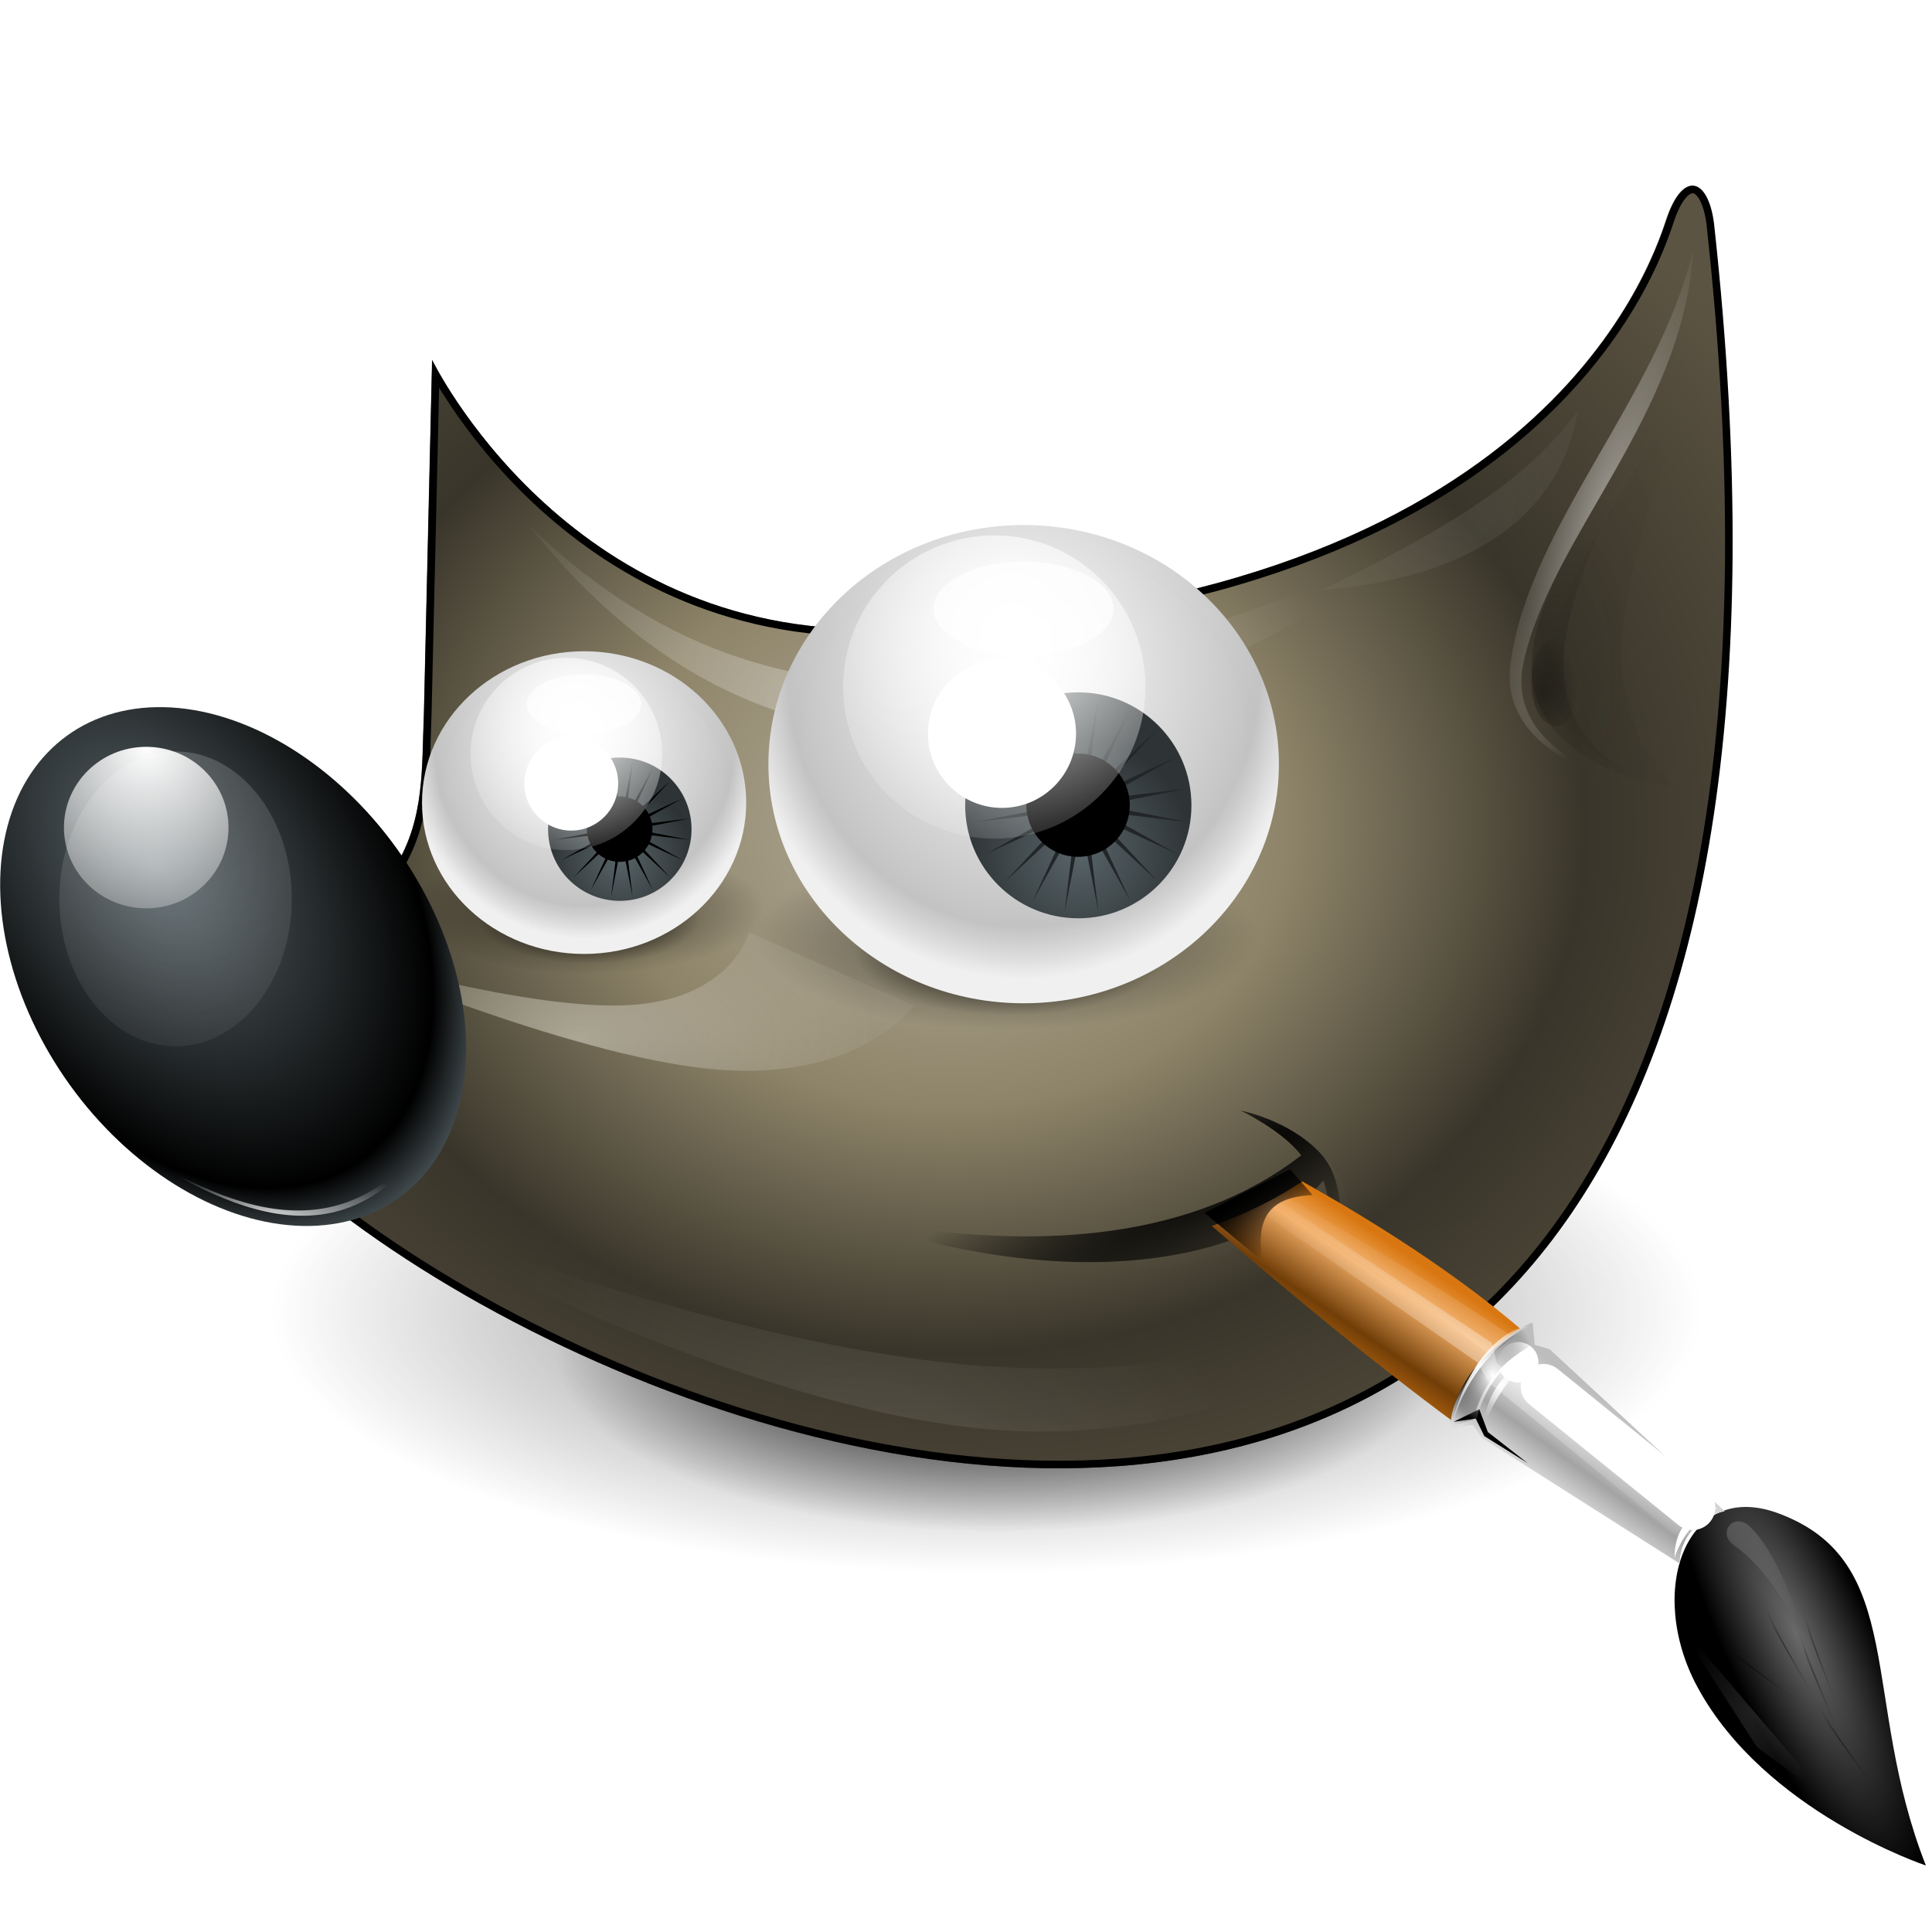 <?xml version="1.0" encoding="UTF-8" standalone="no"?>
<svg
   version="1.0"
   width="128"
   height="128"
   id="svg3478"
   sodipodi:docname="gimp.svg"
   inkscape:version="1.1.1 (3bf5ae0d25, 2021-09-20)"
   xmlns:inkscape="http://www.inkscape.org/namespaces/inkscape"
   xmlns:sodipodi="http://sodipodi.sourceforge.net/DTD/sodipodi-0.dtd"
   xmlns:xlink="http://www.w3.org/1999/xlink"
   xmlns="http://www.w3.org/2000/svg"
   xmlns:svg="http://www.w3.org/2000/svg"
   xmlns:rdf="http://www.w3.org/1999/02/22-rdf-syntax-ns#"
   xmlns:cc="http://creativecommons.org/ns#"
   xmlns:dc="http://purl.org/dc/elements/1.1/">
  <sodipodi:namedview
     id="namedview260"
     pagecolor="#ffffff"
     bordercolor="#666666"
     borderopacity="1.0"
     inkscape:pageshadow="2"
     inkscape:pageopacity="0.0"
     inkscape:pagecheckerboard="0"
     showgrid="false"
     inkscape:zoom="2.5117022"
     inkscape:cx="63.900887"
     inkscape:cy="89.580683"
     inkscape:window-width="1317"
     inkscape:window-height="890"
     inkscape:window-x="674"
     inkscape:window-y="40"
     inkscape:window-maximized="0"
     inkscape:current-layer="g6335" />
  <defs
     id="defs3480">
    <linearGradient
       id="linearGradient3414">
      <stop
         id="stop3416"
         style="stop-color:#000000;stop-opacity:1"
         offset="0" />
      <stop
         id="stop3418"
         style="stop-color:#000000;stop-opacity:0"
         offset="1" />
    </linearGradient>
    <linearGradient
       id="linearGradient3341">
      <stop
         id="stop3343"
         style="stop-color:#ffffff;stop-opacity:1"
         offset="0" />
      <stop
         id="stop3345"
         style="stop-color:#ffffff;stop-opacity:0"
         offset="1" />
    </linearGradient>
    <radialGradient
       r="186"
       fy="675.862"
       fx="401"
       cy="675.862"
       cx="401"
       gradientTransform="matrix(1,0,0,0.379,0,419.689)"
       gradientUnits="userSpaceOnUse"
       id="radialGradient6710"
       xlink:href="#linearGradient3414"
       inkscape:collect="always" />
    <radialGradient
       r="186"
       fy="675.862"
       fx="401"
       cy="675.862"
       cx="401"
       gradientTransform="matrix(0.907,1.0097604e-6,-3.2314996e-7,0.379,37.155,419.688)"
       gradientUnits="userSpaceOnUse"
       id="radialGradient6712"
       xlink:href="#linearGradient3414"
       inkscape:collect="always" />
    <filter
       inkscape:collect="always"
       id="filter5909"
       x="-0.098"
       width="1.197"
       y="-0.26"
       height="1.52">
      <feGaussianBlur
         inkscape:collect="always"
         stdDeviation="15.263"
         id="feGaussianBlur5911" />
    </filter>
    <radialGradient
       r="19.229"
       fy="22.79"
       fx="21.333"
       cy="22.79"
       cx="21.333"
       gradientTransform="matrix(8.441,-1.0694379e-7,7.1458028e-8,6.996,-19.633,-29.358)"
       gradientUnits="userSpaceOnUse"
       id="radialGradient7839"
       xlink:href="#linearGradient6597"
       inkscape:collect="always" />
    <linearGradient
       id="linearGradient6597">
      <stop
         id="stop6599"
         offset="0"
         style="stop-color:#b5ae9c;stop-opacity:1;" />
      <stop
         style="stop-color:#8e8469;stop-opacity:1;"
         offset="0.342"
         id="stop6605" />
      <stop
         style="stop-color:#39352a;stop-opacity:1;"
         offset="0.642"
         id="stop6601" />
      <stop
         id="stop6603"
         offset="1"
         style="stop-color:#5c5443;stop-opacity:1;" />
    </linearGradient>
    <linearGradient
       y2="155.595"
       x2="151.718"
       y1="158.667"
       x1="175.655"
       gradientTransform="translate(29.184,44.744)"
       gradientUnits="userSpaceOnUse"
       id="linearGradient7409"
       xlink:href="#linearGradient3341"
       inkscape:collect="always" />
    <filter
       height="1.3"
       y="-0.15"
       width="1.092"
       x="-0.046"
       id="filter6708"
       inkscape:collect="always">
      <feGaussianBlur
         id="feGaussianBlur6710"
         stdDeviation="1.041"
         inkscape:collect="always" />
    </filter>
    <radialGradient
       r="27.063"
       fy="167.153"
       fx="164.91"
       cy="167.153"
       cx="164.91"
       gradientTransform="matrix(2.774,-1.636,0.362,0.612,-309.554,352.457)"
       gradientUnits="userSpaceOnUse"
       id="radialGradient7835"
       xlink:href="#linearGradient3414"
       inkscape:collect="always" />
    <radialGradient
       r="186"
       fy="675.862"
       fx="401"
       cy="675.862"
       cx="401"
       gradientTransform="matrix(1,0,0,0.379,0,419.689)"
       gradientUnits="userSpaceOnUse"
       id="radialGradient6714"
       xlink:href="#linearGradient3414"
       inkscape:collect="always" />
    <radialGradient
       r="186"
       fy="675.862"
       fx="401"
       cy="675.862"
       cx="401"
       gradientTransform="matrix(0.907,1.0097604e-6,-3.2314996e-7,0.379,37.155,419.688)"
       gradientUnits="userSpaceOnUse"
       id="radialGradient6716"
       xlink:href="#linearGradient3414"
       inkscape:collect="always" />
    <radialGradient
       r="32.25"
       fy="136.638"
       fx="94.25"
       cy="136.638"
       cx="94.25"
       gradientTransform="matrix(1,0,0,0.53,29.184,105.431)"
       gradientUnits="userSpaceOnUse"
       id="radialGradient7400"
       xlink:href="#linearGradient6275"
       inkscape:collect="always" />
    <linearGradient
       id="linearGradient6275">
      <stop
         id="stop6277"
         offset="0"
         style="stop-color:#c0baab;stop-opacity:1" />
      <stop
         id="stop6279"
         offset="1"
         style="stop-color:#bfb9a9;stop-opacity:0.176;" />
    </linearGradient>
    <filter
       height="1.852"
       y="-0.426"
       width="1.201"
       x="-0.1"
       id="filter6363"
       inkscape:collect="always">
      <feGaussianBlur
         id="feGaussianBlur6365"
         stdDeviation="2.695"
         inkscape:collect="always" />
    </filter>
    <clipPath
       id="clipPath6405"
       clipPathUnits="userSpaceOnUse">
      <path
         sodipodi:nodetypes="csscccc"
         id="path6407"
         d="m 78.352,58.821 c 0,0 14.636,30.306 48.876,29.451 71.755,-1.808 84.337,-39.393 86.137,-44.815 1.8,-5.423 4.555,-4.601 5.192,0.41 C 241.96,257.162 56.148,165.645 49.549,129.317 78.953,119.971 76.952,109.184 77.452,97.684 Z"
         style="display:inline;overflow:visible;visibility:visible;fill:none;fill-opacity:1;fill-rule:evenodd;stroke:#000000;stroke-width:1;stroke-linecap:butt;stroke-linejoin:miter;stroke-miterlimit:10;stroke-dasharray:none;stroke-dashoffset:0;stroke-opacity:1;marker:none;marker-start:none;marker-mid:none;marker-end:none" />
    </clipPath>
    <filter
       id="filter6453"
       inkscape:collect="always"
       x="-0.025"
       y="-0.029"
       width="1.049"
       height="1.059">
      <feGaussianBlur
         id="feGaussianBlur6455"
         stdDeviation="1.374"
         inkscape:collect="always" />
    </filter>
    <radialGradient
       r="4.831"
       fy="25.271"
       fx="6.024"
       cy="25.271"
       cx="6.024"
       gradientTransform="matrix(-9.491,-0.111,0.245,-14.856,-4.416,504.479)"
       gradientUnits="userSpaceOnUse"
       id="radialGradient6718"
       xlink:href="#linearGradient6457"
       inkscape:collect="always" />
    <linearGradient
       id="linearGradient6457">
      <stop
         style="stop-color:#5b676b;stop-opacity:1;"
         offset="0"
         id="stop6459" />
      <stop
         id="stop6463"
         offset="0.816"
         style="stop-color:#000000;stop-opacity:1" />
      <stop
         style="stop-color:#606e73;stop-opacity:1"
         offset="1"
         id="stop6461" />
    </linearGradient>
    <radialGradient
       r="186"
       fy="675.862"
       fx="401"
       cy="675.862"
       cx="401"
       gradientTransform="matrix(1,0,0,0.379,0,419.689)"
       gradientUnits="userSpaceOnUse"
       id="radialGradient6720"
       xlink:href="#linearGradient3414"
       inkscape:collect="always" />
    <radialGradient
       r="186"
       fy="675.862"
       fx="401"
       cy="675.862"
       cx="401"
       gradientTransform="matrix(0.907,1.0097604e-6,-3.2314996e-7,0.379,37.155,419.688)"
       gradientUnits="userSpaceOnUse"
       id="radialGradient6722"
       xlink:href="#linearGradient3414"
       inkscape:collect="always" />
    <radialGradient
       gradientUnits="userSpaceOnUse"
       gradientTransform="matrix(1,0.018,-0.014,0.772,1.432,-7.74)"
       r="51.972"
       fy="104.018"
       fx="106.42"
       cy="104.018"
       cx="106.42"
       id="radialGradient7960"
       xlink:href="#linearGradient3341"
       inkscape:collect="always" />
    <filter
       height="1.38"
       y="-0.19"
       width="1.076"
       x="-0.038"
       id="filter7998"
       inkscape:collect="always">
      <feGaussianBlur
         id="feGaussianBlur8000"
         stdDeviation="1.652"
         inkscape:collect="always" />
    </filter>
    <radialGradient
       r="478.004"
       fy="356.048"
       fx="181.893"
       cy="356.048"
       cx="181.893"
       gradientTransform="matrix(1.111,4.6390272e-8,-9.5114409e-8,0.767,1.589,146.436)"
       gradientUnits="userSpaceOnUse"
       id="radialGradient6724"
       xlink:href="#linearGradient6193"
       inkscape:collect="always" />
    <linearGradient
       id="linearGradient6193">
      <stop
         style="stop-color:#ffffff;stop-opacity:1;"
         offset="0"
         id="stop6195" />
      <stop
         id="stop6197"
         offset="0.833"
         style="stop-color:#c3c3c3;stop-opacity:1" />
      <stop
         style="stop-color:#f0f0f0;stop-opacity:1;"
         offset="1"
         id="stop6199" />
    </linearGradient>
    <radialGradient
       r="478.004"
       fy="500.904"
       fx="203.647"
       cy="500.904"
       cx="203.647"
       gradientTransform="matrix(1,0,0,0.589,0,219.335)"
       gradientUnits="userSpaceOnUse"
       id="radialGradient6726"
       xlink:href="#linearGradient5596"
       inkscape:collect="always" />
    <linearGradient
       id="linearGradient5596">
      <stop
         style="stop-color:#000000;stop-opacity:0;"
         offset="0"
         id="stop5598" />
      <stop
         id="stop5604"
         offset="0.881"
         style="stop-color:#000000;stop-opacity:0;" />
      <stop
         style="stop-color:#000000;stop-opacity:1;"
         offset="1"
         id="stop5600" />
    </linearGradient>
    <filter
       inkscape:collect="always"
       id="filter5638"
       x="-0.058"
       y="-0.098"
       width="1.116"
       height="1.197">
      <feGaussianBlur
         inkscape:collect="always"
         stdDeviation="23.091"
         id="feGaussianBlur5640" />
    </filter>
    <filter
       inkscape:collect="always"
       x="-0.162"
       width="1.324"
       y="-0.35"
       height="1.7"
       id="filter6113">
      <feGaussianBlur
         inkscape:collect="always"
         stdDeviation="8.172"
         id="feGaussianBlur6115" />
    </filter>
    <radialGradient
       r="12.374"
       fy="99.426"
       fx="173.948"
       cy="99.426"
       cx="173.948"
       gradientUnits="userSpaceOnUse"
       id="radialGradient6728"
       xlink:href="#linearGradient6367"
       inkscape:collect="always" />
    <linearGradient
       id="linearGradient6367"
       inkscape:collect="always">
      <stop
         id="stop6369"
         offset="0"
         style="stop-color:#596569;stop-opacity:1" />
      <stop
         id="stop6371"
         offset="1"
         style="stop-color:#2e3436;stop-opacity:1" />
    </linearGradient>
    <radialGradient
       r="1.768"
       fy="20.331"
       fx="21.587"
       cy="20.331"
       cx="21.587"
       gradientTransform="matrix(22.425,0.522,-0.525,22.493,-302.992,-370.302)"
       gradientUnits="userSpaceOnUse"
       id="radialGradient6730"
       xlink:href="#linearGradient3341"
       inkscape:collect="always" />
    <radialGradient
       r="478.004"
       fy="356.048"
       fx="181.893"
       cy="356.048"
       cx="181.893"
       gradientTransform="matrix(1.111,4.6390272e-8,-9.5114409e-8,0.767,1.589,146.436)"
       gradientUnits="userSpaceOnUse"
       id="radialGradient6732"
       xlink:href="#linearGradient6193"
       inkscape:collect="always" />
    <radialGradient
       r="478.004"
       fy="500.904"
       fx="203.647"
       cy="500.904"
       cx="203.647"
       gradientTransform="matrix(1,0,0,0.589,0,219.335)"
       gradientUnits="userSpaceOnUse"
       id="radialGradient6734"
       xlink:href="#linearGradient5596"
       inkscape:collect="always" />
    <radialGradient
       r="1.768"
       fy="20.331"
       fx="21.587"
       cy="20.331"
       cx="21.587"
       gradientTransform="matrix(14.216,0.331,-0.333,14.26,-201.062,-184.562)"
       gradientUnits="userSpaceOnUse"
       id="radialGradient6738"
       xlink:href="#linearGradient3341"
       inkscape:collect="always" />
    <radialGradient
       r="1.768"
       fy="21.483"
       fx="4.066"
       cy="21.483"
       cx="4.066"
       gradientTransform="matrix(2.846,-0.078,0.095,3.415,-9.54,-51.926)"
       gradientUnits="userSpaceOnUse"
       id="radialGradient6740"
       xlink:href="#linearGradient3341"
       inkscape:collect="always" />
    <filter
       height="1.415"
       y="-0.208"
       width="1.498"
       x="-0.249"
       id="filter6525"
       inkscape:collect="always">
      <feGaussianBlur
         id="feGaussianBlur6527"
         stdDeviation="0.367"
         inkscape:collect="always" />
    </filter>
    <radialGradient
       r="1.768"
       fy="21.483"
       fx="4.066"
       cy="21.483"
       cx="4.066"
       gradientTransform="matrix(21.775,-0.49,0.724,21.377,-75.857,-340.361)"
       gradientUnits="userSpaceOnUse"
       id="radialGradient6742"
       xlink:href="#linearGradient3341"
       inkscape:collect="always" />
    <radialGradient
       r="6.627"
       fy="86.136"
       fx="202.373"
       cy="86.136"
       cx="202.373"
       gradientTransform="matrix(2.995,-0.111,0.088,2.363,-411.332,-90.499)"
       gradientUnits="userSpaceOnUse"
       id="radialGradient6744"
       xlink:href="#linearGradient6531"
       inkscape:collect="always" />
    <linearGradient
       id="linearGradient6531"
       inkscape:collect="always">
      <stop
         id="stop6533"
         offset="0"
         style="stop-color:#23211a;stop-opacity:1;" />
      <stop
         id="stop6535"
         offset="1"
         style="stop-color:#23211a;stop-opacity:0;" />
    </linearGradient>
    <filter
       height="1.147"
       y="-0.074"
       width="1.416"
       x="-0.208"
       id="filter6627"
       inkscape:collect="always">
      <feGaussianBlur
         id="feGaussianBlur6629"
         stdDeviation="1.149"
         inkscape:collect="always" />
    </filter>
    <radialGradient
       r="6.627"
       fy="86.399"
       fx="200.292"
       cy="86.399"
       cx="200.292"
       gradientTransform="matrix(2.997,0.03,-0.05,4.987,-398.072,-344.899)"
       gradientUnits="userSpaceOnUse"
       id="radialGradient6746"
       xlink:href="#linearGradient6531"
       inkscape:collect="always" />
    <filter
       height="1.22"
       y="-0.11"
       width="1.622"
       x="-0.311"
       id="filter6583"
       inkscape:collect="always">
      <feGaussianBlur
         id="feGaussianBlur6585"
         stdDeviation="1.717"
         inkscape:collect="always" />
    </filter>
    <radialGradient
       r="6.627"
       fy="82.396"
       fx="204.161"
       cy="82.396"
       cx="204.161"
       gradientTransform="matrix(0.952,0.305,-1.308,4.084,119.686,-321.645)"
       gradientUnits="userSpaceOnUse"
       id="radialGradient6748"
       xlink:href="#linearGradient3341"
       inkscape:collect="always" />
    <filter
       height="1.113"
       y="-0.057"
       width="1.331"
       x="-0.165"
       id="filter6657"
       inkscape:collect="always">
      <feGaussianBlur
         id="feGaussianBlur6659"
         stdDeviation="1.194"
         inkscape:collect="always" />
    </filter>
    <clipPath
       id="clipPath7948"
       clipPathUnits="userSpaceOnUse">
      <path
         sodipodi:nodetypes="cccccc"
         id="path7950"
         d="m 126,141.25 c 13.634,-0.029 30.696,-3.486 43.875,-22 L 254.5,182 l 3.5,78.5 -99,-51 z"
         style="display:inline;overflow:visible;visibility:visible;opacity:0.578;fill:#000000;fill-opacity:1;fill-rule:evenodd;stroke:none;stroke-width:20;stroke-linecap:round;stroke-linejoin:miter;stroke-miterlimit:4;stroke-dasharray:none;stroke-dashoffset:0;stroke-opacity:1;marker:none;marker-start:none;marker-mid:none;marker-end:none;enable-background:accumulate" />
    </clipPath>
    <linearGradient
       y2="7.331"
       x2="36.611"
       y1="5.254"
       x1="38.289"
       gradientTransform="matrix(-2.137,0.072,0.983,2.108,217.29,112.357)"
       gradientUnits="userSpaceOnUse"
       id="linearGradient7907"
       xlink:href="#linearGradient3222"
       inkscape:collect="always" />
    <linearGradient
       inkscape:collect="always"
       id="linearGradient3222">
      <stop
         style="stop-color:#eac586;stop-opacity:1;"
         offset="0"
         id="stop3224" />
      <stop
         style="stop-color:#eac586;stop-opacity:0;"
         offset="1"
         id="stop3226" />
    </linearGradient>
    <radialGradient
       r="7.579"
       fy="39.448"
       fx="14.755"
       cy="39.448"
       cx="14.755"
       gradientTransform="matrix(-1.7,-3.827,1.037,-0.46,197.503,260.38)"
       gradientUnits="userSpaceOnUse"
       id="radialGradient7904"
       xlink:href="#linearGradient6963"
       inkscape:collect="always" />
    <linearGradient
       id="linearGradient6963">
      <stop
         id="stop6965"
         offset="0"
         style="stop-color:#696969;stop-opacity:1;" />
      <stop
         id="stop6967"
         offset="1"
         style="stop-color:#000000;stop-opacity:1;" />
    </linearGradient>
    <linearGradient
       y2="42.282"
       x2="7.752"
       y1="37.752"
       x1="13.236"
       gradientTransform="matrix(-3.429,1.524,-1.524,-3.429,253.755,147.637)"
       gradientUnits="userSpaceOnUse"
       id="linearGradient7848"
       xlink:href="#linearGradient3341"
       inkscape:collect="always" />
    <filter
       id="filter6586"
       height="1.268"
       y="-0.134"
       width="1.434"
       x="-0.217"
       inkscape:collect="always">
      <feGaussianBlur
         id="feGaussianBlur6588"
         stdDeviation="1.549"
         inkscape:collect="always" />
    </filter>
    <linearGradient
       y2="20.352"
       x2="24.873"
       y1="24.775"
       x1="30.386"
       gradientTransform="matrix(-3.988,1.865,-1.865,-3.988,297.73,167.332)"
       gradientUnits="userSpaceOnUse"
       id="linearGradient7850"
       xlink:href="#linearGradient6536"
       inkscape:collect="always" />
    <linearGradient
       id="linearGradient6536">
      <stop
         id="stop6538"
         offset="0"
         style="stop-color:#d87711;stop-opacity:1;" />
      <stop
         style="stop-color:#f3ae66;stop-opacity:1;"
         offset="0.242"
         id="stop6540" />
      <stop
         id="stop6542"
         offset="0.621"
         style="stop-color:#713e08;stop-opacity:1;" />
      <stop
         id="stop6544"
         offset="1"
         style="stop-color:#e07c12;stop-opacity:1;" />
    </linearGradient>
    <linearGradient
       y2="213.75"
       x2="92.5"
       y1="127"
       x1="144.5"
       gradientUnits="userSpaceOnUse"
       id="linearGradient7852"
       xlink:href="#linearGradient3341"
       inkscape:collect="always" />
    <filter
       id="filter6532"
       inkscape:collect="always"
       x="-0.038"
       y="-0.025"
       width="1.076"
       height="1.05">
      <feGaussianBlur
         id="feGaussianBlur6534"
         stdDeviation="1.129"
         inkscape:collect="always" />
    </filter>
    <linearGradient
       y2="27.741"
       x2="20.655"
       y1="31.019"
       x1="24.505"
       gradientTransform="matrix(-3.988,1.865,-1.865,-3.988,297.73,167.332)"
       gradientUnits="userSpaceOnUse"
       id="linearGradient7854"
       xlink:href="#linearGradient6939"
       inkscape:collect="always" />
    <linearGradient
       id="linearGradient6939">
      <stop
         id="stop6941"
         offset="0"
         style="stop-color:#bdbdbd;stop-opacity:1;" />
      <stop
         style="stop-color:#e2e2e2;stop-opacity:1;"
         offset="0.333"
         id="stop6947" />
      <stop
         id="stop6949"
         offset="0.667"
         style="stop-color:#a3a3a3;stop-opacity:1;" />
      <stop
         id="stop6943"
         offset="1"
         style="stop-color:#dddddd;stop-opacity:1;" />
    </linearGradient>
    <filter
       id="filter6042"
       height="1.47"
       y="-0.235"
       width="1.589"
       x="-0.295"
       inkscape:collect="always">
      <feGaussianBlur
         id="feGaussianBlur6044"
         stdDeviation="1.124"
         inkscape:collect="always" />
    </filter>
    <filter
       id="filter5832"
       inkscape:collect="always"
       x="-0.059"
       y="-0.069"
       width="1.118"
       height="1.139">
      <feGaussianBlur
         id="feGaussianBlur5834"
         stdDeviation="0.263"
         inkscape:collect="always" />
    </filter>
    <filter
       id="filter5972"
       height="1.772"
       y="-0.386"
       width="1.772"
       x="-0.386"
       inkscape:collect="always">
      <feGaussianBlur
         id="feGaussianBlur5974"
         stdDeviation="0.402"
         inkscape:collect="always" />
    </filter>
    <filter
       inkscape:collect="always"
       id="filter7415"
       x="-0.2"
       width="1.4"
       y="-0.144"
       height="1.287">
      <feGaussianBlur
         inkscape:collect="always"
         stdDeviation="0.957"
         id="feGaussianBlur7417" />
    </filter>
    <radialGradient
       r="11.125"
       fy="121.543"
       fx="154.625"
       cy="121.543"
       cx="154.625"
       gradientTransform="matrix(1.303,0,0,1.025,-47.034,-3.471)"
       gradientUnits="userSpaceOnUse"
       id="radialGradient7856"
       xlink:href="#linearGradient3414"
       inkscape:collect="always" />
    <filter
       id="filter6142"
       inkscape:collect="always"
       x="-0.068"
       y="-0.086"
       width="1.136"
       height="1.172">
      <feGaussianBlur
         id="feGaussianBlur6144"
         stdDeviation="0.628"
         inkscape:collect="always" />
    </filter>
    <radialGradient
       r="8.5"
       fy="116.719"
       fx="158.5"
       cy="116.719"
       cx="158.5"
       gradientTransform="matrix(0.94,-0.342,0.246,0.677,-30.084,83.293)"
       gradientUnits="userSpaceOnUse"
       id="radialGradient7858"
       xlink:href="#linearGradient3341"
       inkscape:collect="always" />
    <radialGradient
       r="11.125"
       fy="118.5"
       fx="156.125"
       cy="118.5"
       cx="156.125"
       gradientTransform="matrix(0.94,-0.342,0.269,0.739,-32.213,75.984)"
       gradientUnits="userSpaceOnUse"
       id="radialGradient7860"
       xlink:href="#linearGradient3341"
       inkscape:collect="always" />
    <radialGradient
       r="8.5"
       fy="116.719"
       fx="158.5"
       cy="116.719"
       cx="158.5"
       gradientTransform="matrix(2.325,-0.846,0.61,1.676,-294.439,52.466)"
       gradientUnits="userSpaceOnUse"
       id="radialGradient7862"
       xlink:href="#linearGradient3341"
       inkscape:collect="always" />
    <radialGradient
       r="12.625"
       fy="192.487"
       fx="60.32"
       cy="192.487"
       cx="60.32"
       gradientTransform="matrix(-0.459,-0.195,-0.203,0.478,282.666,110.505)"
       gradientUnits="userSpaceOnUse"
       id="radialGradient7885"
       xlink:href="#linearGradient3414"
       inkscape:collect="always" />
    <radialGradient
       r="12.625"
       fy="192.487"
       fx="60.32"
       cy="192.487"
       cx="60.32"
       gradientTransform="matrix(-0.48,-0.136,-0.142,0.499,268.729,99.487)"
       gradientUnits="userSpaceOnUse"
       id="radialGradient7882"
       xlink:href="#linearGradient3414"
       inkscape:collect="always" />
    <radialGradient
       r="12.625"
       fy="192.487"
       fx="60.32"
       cy="192.487"
       cx="60.32"
       gradientTransform="matrix(-0.495,0.069,0.071,0.514,224.911,86.63)"
       gradientUnits="userSpaceOnUse"
       id="radialGradient7879"
       xlink:href="#linearGradient3414"
       inkscape:collect="always" />
    <radialGradient
       r="14.625"
       fy="200.75"
       fx="37.875"
       cy="200.75"
       cx="37.875"
       gradientTransform="matrix(1,0,0,1.231,33.25,-53.577)"
       gradientUnits="userSpaceOnUse"
       id="radialGradient7917"
       xlink:href="#linearGradient3341"
       inkscape:collect="always" />
    <filter
       inkscape:collect="always"
       id="filter7068"
       x="-0.094"
       y="-0.077"
       width="1.189"
       height="1.154">
      <feGaussianBlur
         inkscape:collect="always"
         stdDeviation="1.151"
         id="feGaussianBlur7070" />
    </filter>
    <radialGradient
       r="70.75"
       fy="101.5"
       fx="147.25"
       cy="101.5"
       cx="147.25"
       gradientTransform="matrix(-0.495,0.069,0.065,0.472,242.623,97.03)"
       gradientUnits="userSpaceOnUse"
       id="radialGradient7875"
       xlink:href="#linearGradient3341"
       inkscape:collect="always" />
    <radialGradient
       r="12.625"
       fy="192.487"
       fx="60.32"
       cy="192.487"
       cx="60.32"
       gradientTransform="matrix(-0.406,-0.188,-0.18,0.46,275.176,110.89)"
       gradientUnits="userSpaceOnUse"
       id="radialGradient7911"
       xlink:href="#linearGradient3414"
       inkscape:collect="always" />
    <radialGradient
       r="12.625"
       fy="192.487"
       fx="60.32"
       cy="192.487"
       cx="60.32"
       gradientTransform="matrix(-0.492,-0.088,-0.091,0.511,266.278,105.403)"
       gradientUnits="userSpaceOnUse"
       id="radialGradient7915"
       xlink:href="#linearGradient3414"
       inkscape:collect="always" />
    <linearGradient
       y2="154.442"
       x2="173.241"
       y1="148.785"
       x1="169.175"
       gradientTransform="translate(29.184,44.744)"
       gradientUnits="userSpaceOnUse"
       id="linearGradient7306"
       xlink:href="#linearGradient3414"
       inkscape:collect="always" />
    <filter
       height="1.215"
       y="-0.107"
       width="1.183"
       x="-0.091"
       id="filter8275"
       inkscape:collect="always">
      <feGaussianBlur
         id="feGaussianBlur8277"
         stdDeviation="0.451"
         inkscape:collect="always" />
    </filter>
    <radialGradient
       r="60.25"
       fy="234.591"
       fx="115.75"
       cy="234.591"
       cx="115.75"
       gradientTransform="matrix(-0.644,-0.495,0.315,-0.41,159.529,378.64)"
       gradientUnits="userSpaceOnUse"
       id="radialGradient7303"
       xlink:href="#linearGradient3341"
       inkscape:collect="always" />
    <filter
       height="1.402"
       y="-0.201"
       width="1.086"
       x="-0.043"
       id="filter8393"
       inkscape:collect="always">
      <feGaussianBlur
         id="feGaussianBlur8395"
         stdDeviation="2.15"
         inkscape:collect="always" />
    </filter>
    <radialGradient
       gradientUnits="userSpaceOnUse"
       gradientTransform="matrix(1.406,-0.031,0.057,2.549,-79.093,-110.543)"
       r="2"
       fy="75.323"
       fx="184.188"
       cy="75.323"
       cx="184.188"
       id="radialGradient7746"
       xlink:href="#linearGradient3414"
       inkscape:collect="always" />
    <filter
       height="1.227"
       y="-0.113"
       width="1.411"
       x="-0.205"
       id="filter7768"
       inkscape:collect="always">
      <feGaussianBlur
         id="feGaussianBlur7770"
         stdDeviation="0.342"
         inkscape:collect="always" />
    </filter>
    <radialGradient
       gradientUnits="userSpaceOnUse"
       gradientTransform="matrix(1.624,-1.437,1.5,1.694,-186.613,203.765)"
       r="14.849"
       fy="55.712"
       fx="170.059"
       cy="55.712"
       cx="170.059"
       id="radialGradient8010"
       xlink:href="#linearGradient3341"
       inkscape:collect="always" />
    <filter
       height="1.496"
       y="-0.248"
       width="1.348"
       x="-0.174"
       id="filter8088"
       inkscape:collect="always">
      <feGaussianBlur
         id="feGaussianBlur8090"
         stdDeviation="2.156"
         inkscape:collect="always" />
    </filter>
    <radialGradient
       inkscape:collect="always"
       xlink:href="#linearGradient3341"
       id="radialGradient8608"
       gradientUnits="userSpaceOnUse"
       gradientTransform="matrix(1,0,0,0.307,-25.003,81.825)"
       cx="60.625"
       cy="180.014"
       fx="60.625"
       fy="180.014"
       r="18.375" />
    <filter
       inkscape:collect="always"
       id="filter8622"
       x="-0.023"
       y="-0.075"
       width="1.046"
       height="1.15">
      <feGaussianBlur
         inkscape:collect="always"
         stdDeviation="0.353"
         id="feGaussianBlur8624" />
    </filter>
    <radialGradient
       inkscape:collect="always"
       xlink:href="#linearGradient6367"
       id="radialGradient1713"
       gradientUnits="userSpaceOnUse"
       cx="173.948"
       cy="99.426"
       fx="173.948"
       fy="99.426"
       r="12.374" />
  </defs>
  <g
     transform="matrix(0.403,0,0,0.403,-1.692,2.372)"
     id="g6335"
     style="display:inline;stroke-width:2.483;enable-background:new">
    <g
       id="g6265"
       transform="matrix(1.503,0,0,1.501,522.466,-239.135)"
       style="stroke-width:1.759">
      <ellipse
         transform="matrix(0.261,0,0,0.279,-340.224,114.951)"
         id="path5188"
         style="display:inline;overflow:visible;visibility:visible;fill:url(#radialGradient6710);fill-opacity:1;fill-rule:nonzero;stroke:none;stroke-width:1.759;stroke-linecap:round;stroke-linejoin:round;stroke-miterlimit:4;stroke-dasharray:none;stroke-dashoffset:0;stroke-opacity:1;marker:none;marker-start:none;marker-mid:none;marker-end:none"
         cx="401"
         cy="675.862"
         rx="186"
         ry="70.5" />
      <ellipse
         style="display:inline;overflow:visible;visibility:visible;opacity:0.741;fill:url(#radialGradient6712);fill-opacity:1;fill-rule:nonzero;stroke:none;stroke-width:1.759;stroke-linecap:round;stroke-linejoin:round;stroke-miterlimit:4;stroke-dasharray:none;stroke-dashoffset:0;stroke-opacity:1;marker:none;marker-start:none;marker-mid:none;marker-end:none;filter:url(#filter5909)"
         id="path2260"
         transform="matrix(0.464,0,0,0.406,-422.889,24.67)"
         cx="401"
         cy="675.862"
         rx="186"
         ry="70.5" />
    </g>
    <path
       style="display:inline;overflow:visible;visibility:visible;fill:url(#radialGradient7839);fill-opacity:1;fill-rule:evenodd;stroke:none;stroke-width:2.483;stroke-linecap:butt;stroke-linejoin:miter;stroke-miterlimit:10;stroke-dasharray:none;stroke-dashoffset:0;stroke-opacity:1;marker:none;marker-start:none;marker-mid:none;marker-end:none"
       d="m 75.22,53.291 c 0,0 21.992,45.489 73.442,44.206 107.819,-2.713 126.725,-59.128 129.43,-67.268 2.705,-8.14 6.844,-6.907 7.801,0.616 C 321.057,351.003 41.856,213.636 31.94,159.106 76.123,145.078 73.116,128.887 73.867,111.625 Z"
       id="path4323"
       sodipodi:nodetypes="csscccc" />
    <path
       sodipodi:nodetypes="cccsccc"
       id="path6682"
       d="m 153.839,198.419 c 27.067,5.436 41.735,-0.488 49.802,-6.743 -2.13,-2.763 -6.653,-4.909 -6.653,-4.909 0,0 5.267,1 8.698,4.634 2.348,2.488 2.564,6.506 2.05,12.01 -0.514,-2.339 -1.018,-7.331 -1.684,-8.984 -7.255,8.823 -27.281,12.831 -52.214,3.992 z"
       style="display:inline;overflow:visible;visibility:visible;opacity:0.114;fill:url(#linearGradient7409);fill-opacity:1;fill-rule:evenodd;stroke:none;stroke-width:1.759;stroke-linecap:butt;stroke-linejoin:miter;stroke-miterlimit:10;stroke-dasharray:none;stroke-dashoffset:0;stroke-opacity:1;marker:none;marker-start:none;marker-mid:none;marker-end:none;filter:url(#filter6708)"
       transform="matrix(1.503,0,0,1.501,-86.364,-102.16)" />
    <path
       style="display:inline;overflow:visible;visibility:visible;fill:url(#radialGradient7835);fill-opacity:1;fill-rule:evenodd;stroke:none;stroke-width:2.483;stroke-linecap:butt;stroke-linejoin:miter;stroke-miterlimit:10;stroke-dasharray:none;stroke-dashoffset:0;stroke-opacity:1;marker:none;marker-start:none;marker-mid:none;marker-end:none"
       d="m 143.292,194.167 c 40.671,8.159 62.711,-0.733 74.833,-10.121 -3.201,-4.147 -9.997,-7.368 -9.997,-7.368 0,0 7.915,1.501 13.07,6.956 3.528,3.734 3.852,9.766 3.08,18.027 -0.772,-3.51 -1.529,-11.003 -2.53,-13.485 -10.901,13.243 -40.993,19.259 -78.456,5.991 z"
       id="path6480"
       sodipodi:nodetypes="cccsccc" />
    <g
       id="g6247"
       transform="matrix(0.528,0,0,0.527,255.677,80.348)"
       style="stroke-width:1.759">
      <ellipse
         style="display:inline;overflow:visible;visibility:visible;fill:url(#radialGradient6714);fill-opacity:1;fill-rule:nonzero;stroke:none;stroke-width:1.759;stroke-linecap:round;stroke-linejoin:round;stroke-miterlimit:4;stroke-dasharray:none;stroke-dashoffset:0;stroke-opacity:1;marker:none;marker-start:none;marker-mid:none;marker-end:none"
         id="path6239"
         transform="matrix(0.261,0,0,0.279,-266.224,-55.049)"
         cx="401"
         cy="675.862"
         rx="186"
         ry="70.5" />
      <ellipse
         transform="matrix(0.464,0,0,0.406,-348.889,-145.33)"
         id="path6241"
         style="display:inline;overflow:visible;visibility:visible;opacity:0.741;fill:url(#radialGradient6716);fill-opacity:1;fill-rule:nonzero;stroke:none;stroke-width:1.759;stroke-linecap:round;stroke-linejoin:round;stroke-miterlimit:4;stroke-dasharray:none;stroke-dashoffset:0;stroke-opacity:1;marker:none;marker-start:none;marker-mid:none;marker-end:none;filter:url(#filter5909)"
         cx="401"
         cy="675.862"
         rx="186"
         ry="70.5" />
    </g>
    <path
       style="display:inline;overflow:visible;visibility:visible;opacity:0.867;fill:url(#radialGradient7400);fill-opacity:1;fill-rule:nonzero;stroke:none;stroke-width:5.276;stroke-linecap:butt;stroke-linejoin:miter;stroke-miterlimit:4;stroke-dasharray:none;stroke-dashoffset:0;stroke-opacity:1;marker:none;marker-start:none;marker-mid:none;marker-end:none;filter:url(#filter6363);enable-background:accumulate"
       d="m 142.184,166.244 c 0,0 -1.875,7.5 -13.5,8 -11.625,0.5 -33,-6 -33,-6 0,0 26.375,11.5 42.5,13 16.125,1.5 22,-7 22,-7 z"
       id="path6273"
       sodipodi:nodetypes="cscscc"
       transform="matrix(1.503,0,0,1.501,-86.364,-102.16)" />
    <path
       sodipodi:nodetypes="csscccc"
       id="path6401"
       d="m 78.352,58.821 c 0,0 14.636,30.306 48.876,29.451 71.755,-1.808 84.337,-39.393 86.137,-44.815 1.8,-5.423 4.555,-4.601 5.192,0.41 C 241.96,257.162 56.148,165.645 49.549,129.317 78.953,119.971 76.952,109.184 77.452,97.684 Z"
       style="display:inline;overflow:visible;visibility:visible;fill:none;fill-opacity:1;fill-rule:evenodd;stroke:#000000;stroke-width:1.653;stroke-linecap:butt;stroke-linejoin:miter;stroke-miterlimit:10;stroke-dasharray:none;stroke-dashoffset:0;stroke-opacity:1;marker:none;marker-start:none;marker-mid:none;marker-end:none;filter:url(#filter6453)"
       clip-path="url(#clipPath6405)"
       transform="matrix(1.503,0,0,1.501,-42.512,-34.999)" />
    <path
       sodipodi:type="inkscape:offset"
       inkscape:radius="-1.073054"
       inkscape:original="M 282.64844 24.664062 C 281.15598 24.432949 279.44427 26.158718 278.0918 30.228516 C 275.38683 38.368112 256.48086 94.784853 148.66211 97.498047 C 97.21266 98.781358 75.220703 53.291016 75.220703 53.291016 L 73.867188 111.625 C 73.115885 128.88651 76.121592 145.07778 31.939453 159.10547 C 41.855129 213.63487 321.05706 351.0031 285.89258 30.845703 C 285.41412 27.084387 284.1409 24.895176 282.64844 24.664062 z "
       xlink:href="#path4323"
       style="display:inline;overflow:visible;visibility:visible;opacity:0.185;fill:none;fill-opacity:1;fill-rule:evenodd;stroke:none;stroke-width:1.757;stroke-linecap:butt;stroke-linejoin:miter;stroke-miterlimit:10;stroke-dasharray:none;stroke-dashoffset:0;stroke-opacity:1;marker:none;marker-start:none;marker-mid:none;marker-end:none"
       id="path7224"
       inkscape:href="#path4323"
       transform="matrix(1.064,0,0,1.064,-15.125,-22.104)"
       d="m 282.484,22.604 c -0.285,-0.044 -0.711,0.061 -1.354,0.809 -0.642,0.748 -1.374,2.086 -2.021,4.035 C 277.755,31.523 272.228,47.972 253.482,63.602 234.737,79.231 202.784,94.088 148.689,95.449 102.508,96.601 80.785,62.104 76.207,53.898 l -1.268,54.633 a 1.073,1.073 0 0 1 0,0.021 c -0.372,8.554 0.225,17.189 -4.834,25.465 -4.972,8.134 -15.402,15.67 -36.84,22.621 1.445,6.278 6.546,13.933 14.627,21.857 8.43,8.266 19.947,16.813 33.391,24.547 26.887,15.467 61.485,27.683 94.557,28.248 33.071,0.565 64.545,-10.417 85.717,-41.396 21.17,-30.977 32.043,-82.151 23.271,-162.035 v -0.002 c -0.228,-1.787 -0.648,-3.161 -1.121,-4.037 -0.473,-0.876 -0.937,-1.173 -1.223,-1.217 z" />
    <ellipse
       style="display:inline;overflow:visible;visibility:visible;fill:url(#radialGradient6718);fill-opacity:1;fill-rule:evenodd;stroke:none;stroke-width:2.641;stroke-linecap:butt;stroke-linejoin:miter;stroke-miterlimit:10;stroke-dasharray:none;stroke-dashoffset:0;stroke-opacity:1;marker:none;marker-start:none;marker-mid:none;marker-end:none"
       id="path5198"
       transform="matrix(0.81,-0.586,0.584,0.812,0,0)"
       cx="-54.828"
       cy="148.873"
       rx="33.17"
       ry="46.754" />
    <g
       transform="matrix(0.376,0,0,0.375,161.776,95.134)"
       id="g6255"
       style="stroke-width:1.759">
      <ellipse
         transform="matrix(0.261,0,0,0.279,-266.224,-55.049)"
         id="path6257"
         style="display:inline;overflow:visible;visibility:visible;fill:url(#radialGradient6720);fill-opacity:1;fill-rule:nonzero;stroke:none;stroke-width:1.759;stroke-linecap:round;stroke-linejoin:round;stroke-miterlimit:4;stroke-dasharray:none;stroke-dashoffset:0;stroke-opacity:1;marker:none;marker-start:none;marker-mid:none;marker-end:none"
         cx="401"
         cy="675.862"
         rx="186"
         ry="70.5" />
      <ellipse
         style="display:inline;overflow:visible;visibility:visible;opacity:0.741;fill:url(#radialGradient6722);fill-opacity:1;fill-rule:nonzero;stroke:none;stroke-width:1.759;stroke-linecap:round;stroke-linejoin:round;stroke-miterlimit:4;stroke-dasharray:none;stroke-dashoffset:0;stroke-opacity:1;marker:none;marker-start:none;marker-mid:none;marker-end:none;filter:url(#filter5909)"
         id="path6259"
         transform="matrix(0.464,0,0,0.406,-348.889,-145.33)"
         cx="401"
         cy="675.862"
         rx="186"
         ry="70.5" />
    </g>
    <path
       style="display:inline;overflow:visible;visibility:visible;opacity:0.578;fill:url(#radialGradient7960);fill-opacity:1;fill-rule:evenodd;stroke:none;stroke-width:35.177;stroke-linecap:round;stroke-linejoin:miter;stroke-miterlimit:4;stroke-dasharray:none;stroke-dashoffset:0;stroke-opacity:1;marker:none;marker-start:none;marker-mid:none;marker-end:none;filter:url(#filter7998);enable-background:accumulate"
       d="M 65.761,56.596 C 97.926,83.38 133.871,70.466 169.706,58.717 135.011,78.326 96.127,89.419 65.761,56.596 Z"
       id="path7952"
       sodipodi:nodetypes="ccc"
       transform="matrix(1.412,0,0,1.65,-1.732,-12.955)" />
    <g
       id="g6123"
       transform="matrix(0.485,0,0,0.485,304.146,76.507)"
       style="stroke-width:1.759">
      <ellipse
         transform="matrix(0.181,0,0,0.288,-308.322,-64.458)"
         id="path2250"
         style="display:inline;overflow:visible;visibility:visible;fill:url(#radialGradient6724);fill-opacity:1;fill-rule:nonzero;stroke:none;stroke-width:7.694;stroke-linecap:round;stroke-linejoin:round;stroke-miterlimit:4;stroke-dasharray:none;stroke-dashoffset:0;stroke-opacity:1;marker:none;marker-start:none;marker-mid:none;marker-end:none"
         cx="203.647"
         cy="533.346"
         rx="478.004"
         ry="281.428" />
      <ellipse
         style="display:inline;overflow:visible;visibility:visible;opacity:0.074;fill:url(#radialGradient6726);fill-opacity:1;fill-rule:nonzero;stroke:none;stroke-width:7.694;stroke-linecap:round;stroke-linejoin:round;stroke-miterlimit:4;stroke-dasharray:none;stroke-dashoffset:0;stroke-opacity:1;marker:none;marker-start:none;marker-mid:none;marker-end:none;filter:url(#filter5638)"
         id="path5594"
         transform="matrix(0.169,0,0,0.256,-305.701,-50.901)"
         cx="203.647"
         cy="533.346"
         rx="478.004"
         ry="281.428" />
      <ellipse
         transform="matrix(0.504,0,0,0.57,-337.284,-23.404)"
         id="path6063"
         style="display:inline;overflow:visible;visibility:visible;opacity:0.84;fill:#ffffff;fill-opacity:1;fill-rule:evenodd;stroke:none;stroke-width:7.035;stroke-linecap:round;stroke-linejoin:round;stroke-miterlimit:4;stroke-dasharray:none;stroke-dashoffset:0;stroke-opacity:1;marker:none;marker-start:none;marker-mid:none;marker-end:none;filter:url(#filter6113);enable-background:accumulate"
         cx="130.5"
         cy="105"
         rx="60.5"
         ry="28" />
    </g>
    <g
       id="g6156"
       transform="matrix(1.503,0,0,1.501,-79.975,-15.228)"
       style="stroke-width:1.759">
      <circle
         id="path6132"
         style="display:inline;overflow:visible;visibility:visible;opacity:1;fill:url(#radialGradient1713);fill-opacity:1;fill-rule:nonzero;stroke:none;stroke-width:5.276;stroke-linecap:butt;stroke-linejoin:miter;stroke-miterlimit:4;stroke-dasharray:none;stroke-dashoffset:0;stroke-opacity:1;marker:none;marker-start:none;marker-mid:none;marker-end:none;enable-background:accumulate"
         cx="173.948"
         cy="94.426"
         r="12.374" />
      <path
         transform="translate(0,-0.354)"
         inkscape:randomized="0"
         inkscape:rounded="0"
         inkscape:flatsided="false"
         sodipodi:arg2="0.94247779"
         sodipodi:arg1="0.78539816"
         sodipodi:r2="2.2511847"
         sodipodi:r1="11.773912"
         sodipodi:cy="94.779655"
         sodipodi:cx="174.30182"
         sodipodi:sides="20"
         id="path6154"
         style="display:inline;overflow:visible;visibility:visible;opacity:1;fill:#222628;fill-opacity:1;fill-rule:nonzero;stroke:none;stroke-width:5.276;stroke-linecap:butt;stroke-linejoin:miter;stroke-miterlimit:4;stroke-dasharray:none;stroke-dashoffset:0;stroke-opacity:1;marker:none;marker-start:none;marker-mid:none;marker-end:none;enable-background:accumulate"
         sodipodi:type="star"
         d="m 182.627,103.105 -7.002,-6.504 4.022,8.669 -4.65,-8.35 1.146,9.488 -1.842,-9.378 -1.842,9.378 1.146,-9.488 -4.65,8.35 4.022,-8.669 -7.002,6.504 6.504,-7.002 -8.669,4.022 8.35,-4.65 -9.488,1.146 9.378,-1.842 -9.378,-1.842 9.488,1.146 -8.35,-4.65 8.669,4.022 -6.504,-7.002 7.002,6.504 -4.022,-8.669 4.65,8.35 -1.146,-9.488 1.842,9.378 1.842,-9.378 -1.146,9.488 4.65,-8.35 -4.022,8.669 7.002,-6.504 -6.504,7.002 8.669,-4.022 -8.35,4.65 9.488,-1.146 -9.378,1.842 9.378,1.842 -9.488,-1.146 8.35,4.65 -8.669,-4.022 z" />
      <circle
         transform="matrix(0.457,0,0,0.457,94.429,51.26)"
         style="display:inline;overflow:visible;visibility:visible;opacity:1;fill:#000000;fill-opacity:1;fill-rule:nonzero;stroke:none;stroke-width:5.276;stroke-linecap:butt;stroke-linejoin:miter;stroke-miterlimit:4;stroke-dasharray:none;stroke-dashoffset:0;stroke-opacity:1;marker:none;marker-start:none;marker-mid:none;marker-end:none;enable-background:accumulate"
         id="path6150"
         cx="173.948"
         cy="94.426"
         r="12.374" />
    </g>
    <ellipse
       style="display:inline;overflow:visible;visibility:visible;fill:url(#radialGradient6730);fill-opacity:1;fill-rule:evenodd;stroke:none;stroke-width:24.767;stroke-linecap:butt;stroke-linejoin:miter;stroke-miterlimit:10;stroke-dasharray:none;stroke-dashoffset:0;stroke-opacity:1;marker:none;marker-start:none;marker-mid:none;marker-end:none"
       id="path6165"
       cx="167.657"
       cy="107.061"
       rx="24.855"
       ry="24.931" />
    <ellipse
       id="path6163"
       style="display:inline;overflow:visible;visibility:visible;fill:#ffffff;fill-opacity:1;fill-rule:evenodd;stroke:none;stroke-width:12.129;stroke-linecap:butt;stroke-linejoin:miter;stroke-miterlimit:10;stroke-dasharray:none;stroke-dashoffset:0;stroke-opacity:1;marker:none;marker-start:none;marker-mid:none;marker-end:none"
       cx="168.924"
       cy="114.722"
       rx="12.172"
       ry="12.209" />
    <g
       transform="matrix(0.308,0,0,0.307,183.834,98.694)"
       id="g6213"
       style="stroke-width:1.759">
      <ellipse
         style="display:inline;overflow:visible;visibility:visible;fill:url(#radialGradient6732);fill-opacity:1;fill-rule:nonzero;stroke:none;stroke-width:7.694;stroke-linecap:round;stroke-linejoin:round;stroke-miterlimit:4;stroke-dasharray:none;stroke-dashoffset:0;stroke-opacity:1;marker:none;marker-start:none;marker-mid:none;marker-end:none"
         id="path6215"
         transform="matrix(0.181,0,0,0.288,-308.322,-64.458)"
         cx="203.647"
         cy="533.346"
         rx="478.004"
         ry="281.428" />
      <ellipse
         transform="matrix(0.169,0,0,0.256,-305.701,-50.901)"
         id="path6217"
         style="display:inline;overflow:visible;visibility:visible;opacity:0.074;fill:url(#radialGradient6734);fill-opacity:1;fill-rule:nonzero;stroke:none;stroke-width:7.694;stroke-linecap:round;stroke-linejoin:round;stroke-miterlimit:4;stroke-dasharray:none;stroke-dashoffset:0;stroke-opacity:1;marker:none;marker-start:none;marker-mid:none;marker-end:none;filter:url(#filter5638)"
         cx="203.647"
         cy="533.346"
         rx="478.004"
         ry="281.428" />
      <ellipse
         style="display:inline;overflow:visible;visibility:visible;opacity:0.84;fill:#ffffff;fill-opacity:1;fill-rule:evenodd;stroke:none;stroke-width:7.035;stroke-linecap:round;stroke-linejoin:round;stroke-miterlimit:4;stroke-dasharray:none;stroke-dashoffset:0;stroke-opacity:1;marker:none;marker-start:none;marker-mid:none;marker-end:none;filter:url(#filter6113);enable-background:accumulate"
         id="path6219"
         transform="matrix(0.504,0,0,0.57,-337.284,-23.404)"
         cx="130.5"
         cy="105"
         rx="60.5"
         ry="28" />
    </g>
    <g
       transform="matrix(0.953,0,0,0.952,-59.68,40.539)"
       id="g6221"
       style="stroke-width:1.759">
      <circle
         style="display:inline;overflow:visible;visibility:visible;opacity:1;fill:url(#radialGradient6728);fill-opacity:1;fill-rule:nonzero;stroke:none;stroke-width:8.323;stroke-linecap:butt;stroke-linejoin:miter;stroke-miterlimit:4;stroke-dasharray:none;stroke-dashoffset:0;stroke-opacity:1;marker:none;marker-start:none;marker-mid:none;marker-end:none;enable-background:accumulate"
         id="path6223"
         cx="173.948"
         cy="94.426"
         r="12.374" />
      <path
         sodipodi:type="star"
         style="display:inline;overflow:visible;visibility:visible;opacity:1;fill:#000000;fill-opacity:1;fill-rule:nonzero;stroke:none;stroke-width:8.323;stroke-linecap:butt;stroke-linejoin:miter;stroke-miterlimit:4;stroke-dasharray:none;stroke-dashoffset:0;stroke-opacity:1;marker:none;marker-start:none;marker-mid:none;marker-end:none;enable-background:accumulate"
         id="path6225"
         sodipodi:sides="20"
         sodipodi:cx="174.30182"
         sodipodi:cy="94.779655"
         sodipodi:r1="11.773912"
         sodipodi:r2="2.2511847"
         sodipodi:arg1="0.78539816"
         sodipodi:arg2="0.94247779"
         inkscape:flatsided="false"
         inkscape:rounded="0"
         inkscape:randomized="0"
         transform="translate(0,-0.354)"
         d="m 182.627,103.105 -7.002,-6.504 4.022,8.669 -4.65,-8.35 1.146,9.488 -1.842,-9.378 -1.842,9.378 1.146,-9.488 -4.65,8.35 4.022,-8.669 -7.002,6.504 6.504,-7.002 -8.669,4.022 8.35,-4.65 -9.488,1.146 9.378,-1.842 -9.378,-1.842 9.488,1.146 -8.35,-4.65 8.669,4.022 -6.504,-7.002 7.002,6.504 -4.022,-8.669 4.65,8.35 -1.146,-9.488 1.842,9.378 1.842,-9.378 -1.146,9.488 4.65,-8.35 -4.022,8.669 7.002,-6.504 -6.504,7.002 8.669,-4.022 -8.35,4.65 9.488,-1.146 -9.378,1.842 9.378,1.842 -9.488,-1.146 8.35,4.65 -8.669,-4.022 z" />
      <circle
         id="path6227"
         style="display:inline;overflow:visible;visibility:visible;opacity:1;fill:#000000;fill-opacity:1;fill-rule:nonzero;stroke:none;stroke-width:5.276;stroke-linecap:butt;stroke-linejoin:miter;stroke-miterlimit:4;stroke-dasharray:none;stroke-dashoffset:0;stroke-opacity:1;marker:none;marker-start:none;marker-mid:none;marker-end:none;enable-background:accumulate"
         transform="matrix(0.457,0,0,0.457,94.429,51.26)"
         cx="173.948"
         cy="94.426"
         r="12.374" />
    </g>
    <ellipse
       id="path6229"
       style="display:inline;overflow:visible;visibility:visible;fill:url(#radialGradient6738);fill-opacity:1;fill-rule:evenodd;stroke:none;stroke-width:15.701;stroke-linecap:butt;stroke-linejoin:miter;stroke-miterlimit:10;stroke-dasharray:none;stroke-dashoffset:0;stroke-opacity:1;marker:none;marker-start:none;marker-mid:none;marker-end:none"
       cx="97.307"
       cy="118.064"
       rx="15.757"
       ry="15.805" />
    <ellipse
       style="display:inline;overflow:visible;visibility:visible;fill:#ffffff;fill-opacity:1;fill-rule:evenodd;stroke:none;stroke-width:7.689;stroke-linecap:butt;stroke-linejoin:miter;stroke-miterlimit:10;stroke-dasharray:none;stroke-dashoffset:0;stroke-opacity:1;marker:none;marker-start:none;marker-mid:none;marker-end:none"
       id="path6231"
       cx="98.11"
       cy="122.92"
       rx="7.717"
       ry="7.74" />
    <ellipse
       transform="matrix(10.806,0,0,11.427,-10.873,-123.801)"
       id="path6481"
       style="display:inline;overflow:visible;visibility:visible;opacity:0.44;fill:url(#radialGradient6740);fill-opacity:1;fill-rule:evenodd;stroke:none;stroke-width:1.759;stroke-linecap:butt;stroke-linejoin:miter;stroke-miterlimit:10;stroke-dasharray:none;stroke-dashoffset:0;stroke-opacity:1;marker:none;marker-start:none;marker-mid:none;marker-end:none;filter:url(#filter6525)"
       cx="4.066"
       cy="23.251"
       rx="1.768"
       ry="2.121" />
    <ellipse
       style="display:inline;overflow:visible;visibility:visible;fill:url(#radialGradient6742);fill-opacity:1;fill-rule:evenodd;stroke:none;stroke-width:12.171;stroke-linecap:butt;stroke-linejoin:miter;stroke-miterlimit:10;stroke-dasharray:none;stroke-dashoffset:0;stroke-opacity:1;marker:none;marker-start:none;marker-mid:none;marker-end:none"
       id="path6446"
       cx="28.237"
       cy="130.169"
       rx="13.525"
       ry="13.277" />
    <g
       id="g6669"
       transform="matrix(1.741,0,0,1.74,-91.77,-55.009)"
       style="opacity:0.458;stroke-width:1.759">
      <path
         sodipodi:nodetypes="cscsc"
         id="path6529"
         d="m 213,65 c 0,0 -10,16.375 -10.25,25.75 -0.25,9.375 9.25,11.75 9.25,11.75 0,0 -12.5,-2.125 -12.25,-11.5 C 200,81.625 213,65 213,65 Z"
         style="display:inline;overflow:visible;visibility:visible;opacity:1;fill:url(#radialGradient6744);fill-opacity:1;fill-rule:nonzero;stroke:none;stroke-width:5.276;stroke-linecap:butt;stroke-linejoin:miter;stroke-miterlimit:4;stroke-dasharray:none;stroke-dashoffset:0;stroke-opacity:1;marker:none;marker-start:none;marker-mid:none;marker-end:none;filter:url(#filter6627);enable-background:accumulate" />
      <path
         style="display:inline;overflow:visible;visibility:visible;opacity:0.663;fill:url(#radialGradient6746);fill-opacity:1;fill-rule:nonzero;stroke:none;stroke-width:5.276;stroke-linecap:butt;stroke-linejoin:miter;stroke-miterlimit:4;stroke-dasharray:none;stroke-dashoffset:0;stroke-opacity:1;marker:none;marker-start:none;marker-mid:none;marker-end:none;filter:url(#filter6583);enable-background:accumulate"
         d="m 214.75,65.25 c 0,0 -6.25,14.875 -6.5,24.25 -0.25,9.375 5.5,13.25 5.5,13.25 0,0 -12.5,-2.125 -12.25,-11.5 0.25,-9.375 13.25,-26 13.25,-26 z"
         id="path6539"
         sodipodi:nodetypes="cscsc" />
      <path
         style="display:inline;overflow:visible;visibility:visible;opacity:1;fill:url(#radialGradient6748);fill-opacity:1;fill-rule:nonzero;stroke:none;stroke-width:5.276;stroke-linecap:butt;stroke-linejoin:miter;stroke-miterlimit:4;stroke-dasharray:none;stroke-dashoffset:0;stroke-opacity:1;marker:none;marker-start:none;marker-mid:none;marker-end:none;filter:url(#filter6657);enable-background:accumulate"
         d="M 215.015,51.808 C 214.116,67.356 201.643,78.819 199,90.75 c -2.029,9.156 11,11.75 11,11.75 0,0 -13.408,-2.193 -12.25,-11.5 1.603,-12.876 14,-25.271 17.265,-39.192 z"
         id="path6631"
         sodipodi:nodetypes="cscsc" />
    </g>
    <g
       id="g7921"
       clip-path="url(#clipPath7948)"
       style="stroke-width:1.759"
       transform="matrix(1.412,0,0,1.411,-1.732,0.578)">
      <path
         sodipodi:nodetypes="cc"
         id="path3212"
         d="m 136.308,122.585 8.973,6.783"
         style="fill:none;fill-opacity:1;fill-rule:evenodd;stroke:url(#linearGradient7907);stroke-width:1.759px;stroke-linecap:round;stroke-linejoin:miter;stroke-opacity:1" />
      <path
         sodipodi:nodetypes="cssc"
         inkscape:r_cy="true"
         inkscape:r_cx="true"
         id="path6933"
         d="m 228.426,212.77 c -7.664,-19.549 -2.075,-35.432 -17.185,-41.036 -10.791,-4.002 -15.43,9.088 -9.407,20.247 7.855,14.553 26.592,20.789 26.592,20.789 z"
         style="display:inline;overflow:visible;visibility:visible;fill:url(#radialGradient7904);fill-opacity:1;fill-rule:nonzero;stroke:none;stroke-width:0.352;stroke-linecap:round;stroke-linejoin:miter;stroke-miterlimit:4;stroke-dasharray:none;stroke-dashoffset:0;stroke-opacity:1;marker:none;marker-start:none;marker-mid:none;marker-end:none" />
      <path
         transform="matrix(-0.264,0.475,-0.475,-0.264,264.335,109.665)"
         sodipodi:nodetypes="cssc"
         inkscape:r_cy="true"
         inkscape:r_cx="true"
         id="path1571"
         d="m 169.734,10.036 c 0,0 -10.505,12.578 -11.861,24.959 -0.48,4.38 -6.388,3.45 -5.101,-1.271 2.779,-10.198 16.962,-23.688 16.962,-23.688 z"
         style="display:inline;overflow:visible;visibility:visible;opacity:0.428;fill:url(#linearGradient7848);fill-opacity:1;fill-rule:nonzero;stroke:none;stroke-width:1.759;stroke-linecap:round;stroke-linejoin:miter;stroke-miterlimit:4;stroke-dasharray:none;stroke-dashoffset:0;stroke-opacity:1;marker:none;marker-start:none;marker-mid:none;marker-end:none;filter:url(#filter6586)" />
      <g
         transform="matrix(-0.19,0.509,-0.509,-0.19,276.054,112.285)"
         id="g7439"
         style="stroke-width:1.759">
        <path
           sodipodi:nodetypes="ccssc"
           inkscape:r_cy="true"
           inkscape:r_cx="true"
           id="path6458"
           d="m 150.195,145.562 -23.302,-7.572 c -15.488,41.568 -18.085,97.235 -18.085,97.235 0.571,5.684 8.058,5.931 9.546,1.224 0,0 20.192,-50.203 31.841,-90.886 z"
           style="display:inline;overflow:visible;visibility:visible;fill:url(#linearGradient7850);fill-opacity:1;fill-rule:nonzero;stroke:none;stroke-width:1.759;stroke-linecap:round;stroke-linejoin:miter;stroke-miterlimit:4;stroke-dasharray:none;stroke-dashoffset:0;stroke-opacity:1;marker:none;marker-start:none;marker-mid:none;marker-end:none" />
        <path
           sodipodi:nodetypes="cccc"
           id="path6482"
           d="m 146,116.5 c -24.981,33.85 -45.868,71.209 -66.25,109 22.755,-35.772 45.131,-71.986 71.75,-103.25 z"
           style="display:inline;overflow:visible;visibility:visible;opacity:0.391;fill:url(#linearGradient7852);fill-opacity:1;fill-rule:evenodd;stroke:none;stroke-width:5.276;stroke-linecap:butt;stroke-linejoin:miter;stroke-miterlimit:4;stroke-dasharray:none;stroke-dashoffset:0;stroke-opacity:1;marker:none;marker-start:none;marker-mid:none;marker-end:none;filter:url(#filter6532);enable-background:accumulate"
           transform="rotate(-20.004,127.597,141.968)" />
      </g>
      <g
         transform="matrix(-0.19,0.509,-0.509,-0.19,261.909,102.111)"
         id="g7421"
         style="stroke-width:1.759">
        <path
           sodipodi:nodetypes="ccccccccc"
           inkscape:r_cy="true"
           inkscape:r_cx="true"
           id="path6462"
           d="m 170.16,58.559 c -5.084,2.025 -11.015,-0.469 -13.886,-5.116 l -19.428,47.311 0.22,3.328 -4.331,2.112 c 4.659,5.415 19.905,11.993 27.382,8.496 l -2.36,-4.194 1.963,-2.765 z"
           style="display:inline;overflow:visible;visibility:visible;fill:url(#linearGradient7854);fill-opacity:1;fill-rule:nonzero;stroke:none;stroke-width:1.759;stroke-linecap:round;stroke-linejoin:miter;stroke-miterlimit:4;stroke-dasharray:none;stroke-dashoffset:0;stroke-opacity:1;marker:none;marker-start:none;marker-mid:none;marker-end:none" />
        <path
           sodipodi:nodetypes="cc"
           inkscape:r_cy="true"
           inkscape:r_cx="true"
           id="path6464"
           d="M 158.406,107.67 184.047,75.49"
           style="display:inline;overflow:visible;visibility:visible;fill:none;fill-opacity:1;fill-rule:nonzero;stroke:#ffffff;stroke-width:9.717;stroke-linecap:round;stroke-linejoin:round;stroke-miterlimit:4;stroke-dasharray:none;stroke-dashoffset:0;stroke-opacity:1;marker:none;marker-start:none;marker-mid:none;marker-end:none;filter:url(#filter6042)"
           transform="rotate(-20.004,127.597,141.968)" />
        <path
           id="path6466"
           d="m 184.064,70.155 c 2.051,4.487 6.148,7.537 10.733,9.118 -7.057,0.048 -10.352,-4.42 -10.733,-9.118 z"
           style="display:inline;overflow:visible;visibility:visible;opacity:1;fill:#ffffff;fill-opacity:1;fill-rule:evenodd;stroke:none;stroke-width:17.588;stroke-linecap:butt;stroke-linejoin:miter;stroke-miterlimit:4;stroke-dasharray:none;stroke-dashoffset:0;stroke-opacity:1;marker:none;marker-start:none;marker-mid:none;marker-end:none;filter:url(#filter5832);enable-background:accumulate"
           transform="rotate(-20.004,127.597,141.968)"
           sodipodi:nodetypes="ccc" />
        <g
           transform="rotate(-20.004,124.597,169.118)"
           id="g6468"
           style="stroke-width:1.759">
          <circle
             transform="matrix(-3.455,0.306,-0.306,-3.455,200.239,243.869)"
             inkscape:r_cy="true"
             inkscape:r_cx="true"
             id="path6470"
             style="display:inline;overflow:visible;visibility:visible;fill:#ffffff;fill-opacity:1;fill-rule:nonzero;stroke:none;stroke-width:1.759;stroke-linecap:round;stroke-linejoin:miter;stroke-miterlimit:4;stroke-dasharray:none;stroke-dashoffset:0;stroke-opacity:1;marker:none;marker-start:none;marker-mid:none;marker-end:none;filter:url(#filter5972)"
             cx="7.625"
             cy="37.75"
             r="1.25" />
          <circle
             style="display:inline;overflow:visible;visibility:visible;fill:#ffffff;fill-opacity:1;fill-rule:nonzero;stroke:none;stroke-width:1.759;stroke-linecap:round;stroke-linejoin:miter;stroke-miterlimit:4;stroke-dasharray:none;stroke-dashoffset:0;stroke-opacity:1;marker:none;marker-start:none;marker-mid:none;marker-end:none"
             id="path6472"
             inkscape:r_cx="true"
             inkscape:r_cy="true"
             transform="matrix(-2.06,0.183,-0.183,-2.06,184.941,192.17)"
             cx="7.625"
             cy="37.75"
             r="1.25" />
        </g>
        <path
           id="path6474"
           d="m 166.125,126.875 -0.75,-4.75 3.75,-1.875 5.75,-9.375 -6.625,8.625 -4.875,1.875 z"
           style="display:inline;overflow:visible;visibility:visible;opacity:1;fill:#000000;fill-opacity:1;fill-rule:evenodd;stroke:none;stroke-width:5.276;stroke-linecap:butt;stroke-linejoin:miter;stroke-miterlimit:4;stroke-dasharray:none;stroke-dashoffset:0;stroke-opacity:1;marker:none;marker-start:none;marker-mid:none;marker-end:none;filter:url(#filter7415);enable-background:accumulate"
           transform="rotate(-20.004,127.597,141.968)" />
        <path
           style="display:inline;overflow:visible;visibility:visible;opacity:1;fill:url(#radialGradient7856);fill-opacity:1;fill-rule:evenodd;stroke:none;stroke-width:5.276;stroke-linecap:butt;stroke-linejoin:miter;stroke-miterlimit:4;stroke-dasharray:none;stroke-dashoffset:0;stroke-opacity:1;marker:none;marker-start:none;marker-mid:none;marker-end:none;filter:url(#filter6142);enable-background:accumulate"
           d="m 167.125,127.875 -1.5,-5.25 c -9.779,-2.305 -13.686,-8.359 -16,-12.25 l -4.75,0.25 c 5.052,7.852 10.252,15.184 22.25,17.25 z"
           id="path6476"
           sodipodi:nodetypes="ccccc"
           transform="rotate(-20.004,127.597,141.968)" />
        <path
           sodipodi:nodetypes="ccc"
           id="path6478"
           d="m 137.979,102.439 c 6.442,4.246 13.212,5.889 20.165,5.696 -7.959,2.234 -14.635,-0.095 -20.165,-5.696 z"
           style="display:inline;overflow:visible;visibility:visible;opacity:1;fill:url(#radialGradient7858);fill-opacity:1;fill-rule:evenodd;stroke:none;stroke-width:5.276;stroke-linecap:butt;stroke-linejoin:miter;stroke-miterlimit:4;stroke-dasharray:none;stroke-dashoffset:0;stroke-opacity:1;marker:none;marker-start:none;marker-mid:none;marker-end:none;enable-background:accumulate" />
        <path
           sodipodi:nodetypes="ccccc"
           id="path7811"
           d="m 159.823,114.573 -3.205,-4.42 c -9.977,1.179 -15.72,-3.173 -19.225,-6.038 l -4.378,1.86 c 7.433,5.65 14.827,10.761 26.809,8.598 z"
           style="display:inline;overflow:visible;visibility:visible;opacity:1;fill:url(#radialGradient7860);fill-opacity:1;fill-rule:evenodd;stroke:none;stroke-width:5.276;stroke-linecap:butt;stroke-linejoin:miter;stroke-miterlimit:4;stroke-dasharray:none;stroke-dashoffset:0;stroke-opacity:1;marker:none;marker-start:none;marker-mid:none;marker-end:none;enable-background:accumulate" />
        <path
           style="display:inline;overflow:visible;visibility:visible;opacity:1;fill:url(#radialGradient7862);fill-opacity:1;fill-rule:evenodd;stroke:none;stroke-width:5.276;stroke-linecap:butt;stroke-linejoin:miter;stroke-miterlimit:4;stroke-dasharray:none;stroke-dashoffset:0;stroke-opacity:1;marker:none;marker-start:none;marker-mid:none;marker-end:none;enable-background:accumulate"
           d="m 133.569,106.462 c 6.348,6.04 16.994,9.369 26.661,8.073 -10.468,1.964 -23.065,-1.025 -26.661,-8.073 z"
           id="path6484"
           sodipodi:nodetypes="ccc" />
      </g>
      <path
         style="display:inline;overflow:visible;visibility:visible;opacity:0.355;fill:url(#radialGradient7885);fill-opacity:1;fill-rule:nonzero;stroke:none;stroke-width:3.518;stroke-linecap:butt;stroke-linejoin:miter;stroke-miterlimit:4;stroke-dasharray:none;stroke-dashoffset:0;stroke-opacity:1;marker:none;marker-start:none;marker-mid:none;marker-end:none;enable-background:accumulate"
         d="m 212.615,182.17 c 1.59,5.547 4.083,11.282 6.473,16.995 0,0 -4.578,-10.288 -4.744,-11.173 -0.166,-0.885 -1.778,-5.707 -1.729,-5.822 z"
         id="path6998"
         sodipodi:nodetypes="ccsc"
         inkscape:transform-center-x="2.25"
         inkscape:transform-center-y="-2.0625" />
      <path
         sodipodi:nodetypes="ccsc"
         id="path7010"
         d="m 208.198,179.356 c 2.272,5.305 5.463,10.682 8.549,16.051 0,0 -5.829,-9.635 -6.105,-10.491 -0.276,-0.857 -2.478,-5.44 -2.444,-5.56 z"
         style="display:inline;overflow:visible;visibility:visible;opacity:0.355;fill:url(#radialGradient7882);fill-opacity:1;fill-rule:nonzero;stroke:none;stroke-width:3.518;stroke-linecap:butt;stroke-linejoin:miter;stroke-miterlimit:4;stroke-dasharray:none;stroke-dashoffset:0;stroke-opacity:1;marker:none;marker-start:none;marker-mid:none;marker-end:none;enable-background:accumulate" />
      <path
         style="display:inline;overflow:visible;visibility:visible;opacity:0.355;fill:url(#radialGradient7879);fill-opacity:1;fill-rule:nonzero;stroke:none;stroke-width:3.518;stroke-linecap:butt;stroke-linejoin:miter;stroke-miterlimit:4;stroke-dasharray:none;stroke-dashoffset:0;stroke-opacity:1;marker:none;marker-start:none;marker-mid:none;marker-end:none;enable-background:accumulate"
         d="m 201.66,184.111 c 4.215,3.941 9.302,7.578 14.288,11.25 0,0 -9.215,-6.472 -9.812,-7.145 -0.597,-0.673 -4.459,-3.981 -4.476,-4.105 z"
         id="path7014"
         sodipodi:nodetypes="ccsc" />
      <path
         transform="matrix(-0.537,0.094,0.075,0.676,231.883,57.095)"
         id="path7022"
         d="M 56.5,211.5 85.75,175.5 71,200 Z"
         style="display:inline;overflow:visible;visibility:visible;opacity:0.355;fill:url(#radialGradient7917);fill-opacity:1;fill-rule:nonzero;stroke:none;stroke-width:3.518;stroke-linecap:butt;stroke-linejoin:miter;stroke-miterlimit:4;stroke-dasharray:none;stroke-dashoffset:0;stroke-opacity:1;marker:none;marker-start:none;marker-mid:none;marker-end:none;filter:url(#filter7068);enable-background:accumulate" />
      <path
         id="path7072"
         d="m 136.854,126.74 2.439,-0.59 38.606,25.74 0.59,2.439 2.253,1.704 19.951,16.64 -1.56,1.476 -21.606,-17.671 -1.332,-2.336 z"
         style="display:inline;overflow:visible;visibility:visible;opacity:0.355;fill:url(#radialGradient7875);fill-opacity:1;fill-rule:nonzero;stroke:none;stroke-width:3.518;stroke-linecap:butt;stroke-linejoin:miter;stroke-miterlimit:4;stroke-dasharray:none;stroke-dashoffset:0;stroke-opacity:1;marker:none;marker-start:none;marker-mid:none;marker-end:none;enable-background:accumulate"
         sodipodi:nodetypes="cccccccccc" />
      <path
         inkscape:transform-center-y="-1.9866505"
         inkscape:transform-center-x="1.9893584"
         sodipodi:nodetypes="ccsc"
         id="path7909"
         d="m 213.24,179.92 c 1.406,5.343 3.61,10.867 5.723,16.37 0,0 -4.047,-9.91 -4.194,-10.762 -0.147,-0.852 -1.572,-5.497 -1.529,-5.608 z"
         style="display:inline;overflow:visible;visibility:visible;opacity:0.355;fill:url(#radialGradient7911);fill-opacity:1;fill-rule:nonzero;stroke:none;stroke-width:3.518;stroke-linecap:butt;stroke-linejoin:miter;stroke-miterlimit:4;stroke-dasharray:none;stroke-dashoffset:0;stroke-opacity:1;marker:none;marker-start:none;marker-mid:none;marker-end:none;enable-background:accumulate" />
      <path
         style="display:inline;overflow:visible;visibility:visible;opacity:0.355;fill:url(#radialGradient7915);fill-opacity:1;fill-rule:nonzero;stroke:none;stroke-width:3.518;stroke-linecap:butt;stroke-linejoin:miter;stroke-miterlimit:4;stroke-dasharray:none;stroke-dashoffset:0;stroke-opacity:1;marker:none;marker-start:none;marker-mid:none;marker-end:none;enable-background:accumulate"
         d="m 214.018,190.913 c 2.79,5.051 6.502,10.084 10.108,15.118 0,0 -6.761,-9.005 -7.121,-9.83 -0.36,-0.825 -3.009,-5.165 -2.987,-5.288 z"
         id="path7913"
         sodipodi:nodetypes="ccsc"
         inkscape:transform-center-x="2.6536338"
         inkscape:transform-center-y="-1.507495" />
    </g>
    <path
       style="display:inline;overflow:visible;visibility:visible;fill:url(#linearGradient7306);fill-opacity:1;fill-rule:nonzero;stroke:none;stroke-width:5.276;stroke-linecap:butt;stroke-linejoin:miter;stroke-miterlimit:4;stroke-dasharray:none;stroke-dashoffset:0;stroke-opacity:1;marker:none;marker-start:none;marker-mid:none;marker-end:none;filter:url(#filter8275);enable-background:accumulate"
       d="m 201.364,192.203 -9.369,4.773 6.364,5.303 c -0.654,-3.943 0.051,-7.049 5.48,-7.248 z"
       id="path8221"
       sodipodi:nodetypes="ccccc"
       transform="matrix(1.503,0,0,1.501,-86.364,-102.16)" />
    <path
       style="display:inline;overflow:visible;visibility:visible;opacity:0.313;fill:url(#radialGradient7303);fill-opacity:1;fill-rule:nonzero;stroke:none;stroke-width:5.276;stroke-linecap:butt;stroke-linejoin:miter;stroke-miterlimit:4;stroke-dasharray:none;stroke-dashoffset:0;stroke-opacity:1;marker:none;marker-start:none;marker-mid:none;marker-end:none;filter:url(#filter8393);enable-background:accumulate"
       d="m 98.684,195.244 c 0,0 40.375,23.25 70.5,25.5 30.125,2.25 50,-16.5 50,-16.5 0,0 -21.375,11.75 -51.5,9.5 -30.125,-2.25 -69,-18.5 -69,-18.5 z"
       id="path8355"
       sodipodi:nodetypes="cscsc"
       transform="matrix(1.503,0,0,1.501,-86.364,-102.16)" />
    <ellipse
       style="display:inline;overflow:visible;visibility:visible;opacity:0.578;fill:url(#radialGradient7746);fill-opacity:1;fill-rule:evenodd;stroke:none;stroke-width:35.177;stroke-linecap:round;stroke-linejoin:miter;stroke-miterlimit:4;stroke-dasharray:none;stroke-dashoffset:0;stroke-opacity:1;marker:none;marker-start:none;marker-mid:none;marker-end:none;filter:url(#filter7768);enable-background:accumulate"
       id="path7357"
       transform="matrix(1.997,0,0,1.995,-110.008,-43.139)"
       cx="185.25"
       cy="74.875"
       rx="2"
       ry="3.625" />
    <path
       style="display:inline;overflow:visible;visibility:visible;opacity:0.271;fill:url(#radialGradient8010);fill-opacity:1;fill-rule:evenodd;stroke:none;stroke-width:35.177;stroke-linecap:round;stroke-linejoin:miter;stroke-miterlimit:4;stroke-dasharray:none;stroke-dashoffset:0;stroke-opacity:1;marker:none;marker-start:none;marker-mid:none;marker-end:none;filter:url(#filter8088);enable-background:accumulate"
       d="m 187.908,43.282 c -6.811,9.424 -18.294,15.11 -29.698,20.86 13.374,-1.017 27.232,-6.227 29.698,-20.86 z"
       id="path8002"
       sodipodi:nodetypes="ccc"
       transform="matrix(1.412,0,0,1.411,-1.732,0.578)" />
    <path
       style="display:inline;overflow:visible;visibility:visible;opacity:0.892;fill:url(#radialGradient8608);fill-opacity:1;fill-rule:nonzero;stroke:none;stroke-width:5.613;stroke-linecap:butt;stroke-linejoin:miter;stroke-miterlimit:4;stroke-dasharray:none;stroke-dashoffset:0;stroke-opacity:1;marker:none;marker-start:none;marker-mid:none;marker-end:none;filter:url(#filter8622);enable-background:accumulate"
       d="m 18.872,128.791 c 13.777,9.053 26.928,13.986 36.75,-3 -10.249,15.806 -23.2,11.623 -36.75,3 z"
       id="path8595"
       sodipodi:nodetypes="ccc"
       transform="matrix(1.412,0,0,1.411,-1.732,0.578)" />
  </g>
</svg>
